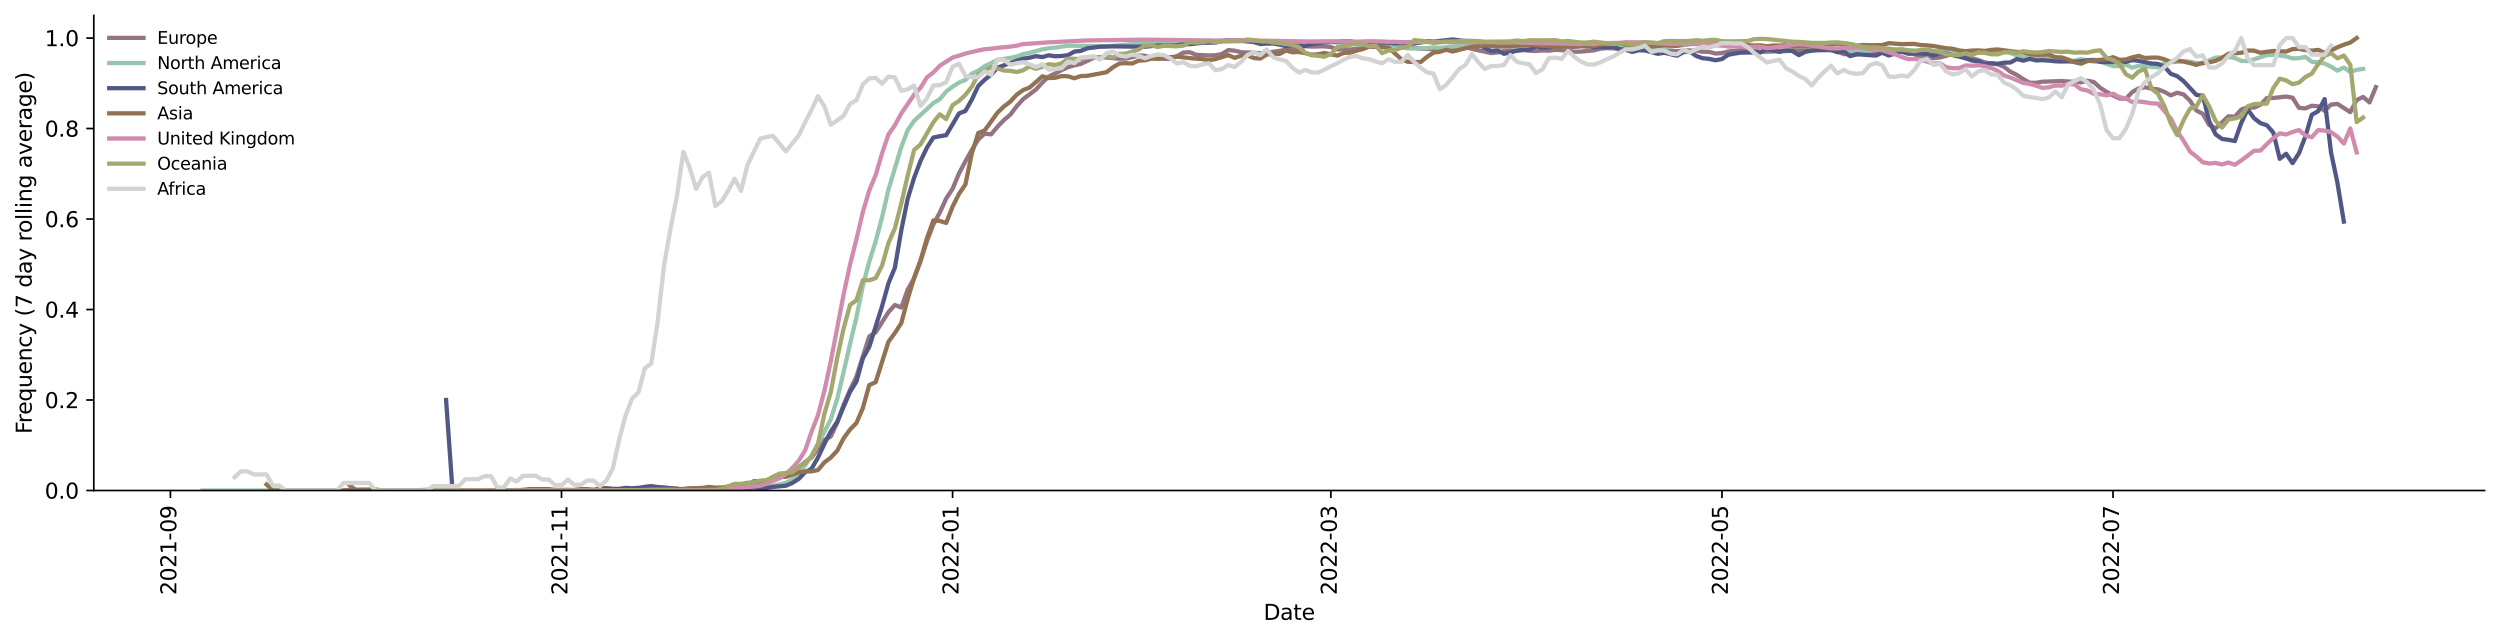 <?xml version="1.0" encoding="utf-8" standalone="no"?>
<!DOCTYPE svg PUBLIC "-//W3C//DTD SVG 1.1//EN"
  "http://www.w3.org/Graphics/SVG/1.1/DTD/svg11.dtd">
<svg xmlns:xlink="http://www.w3.org/1999/xlink" width="1166.981pt" height="298.621pt" viewBox="0 0 1166.981 298.621" xmlns="http://www.w3.org/2000/svg" version="1.1">
 <defs>
  <style type="text/css">*{stroke-linejoin: round; stroke-linecap: butt}</style>
 </defs>
 <g id="figure_1">
  <g id="patch_1">
   <path d="M 0 298.621 
L 1166.981 298.621 
L 1166.981 0 
L 0 0 
z
" style="fill: #ffffff"/>
  </g>
  <g id="axes_1">
   <g id="patch_2">
    <path d="M 43.781 228.96 
L 1159.781 228.96 
L 1159.781 7.2 
L 43.781 7.2 
z
" style="fill: #ffffff"/>
   </g>
   <g id="matplotlib.axis_1">
    <g id="xtick_1">
     <g id="line2d_1">
      <defs>
       <path id="maba7977d92" d="M 0 0 
L 0 3.5 
" style="stroke: #000000; stroke-width: 0.8"/>
      </defs>
      <g>
       <use xlink:href="#maba7977d92" x="79.545" y="228.96" style="stroke: #000000; stroke-width: 0.8"/>
      </g>
     </g>
     <g id="text_1">
      <!-- 2021-09 -->
      <g transform="translate(82.304 277.743)rotate(-90)scale(0.1 -0.1)">
       <defs>
        <path id="DejaVuSans-32" d="M 1228 531 
L 3431 531 
L 3431 0 
L 469 0 
L 469 531 
Q 828 903 1448 1529 
Q 2069 2156 2228 2338 
Q 2531 2678 2651 2914 
Q 2772 3150 2772 3378 
Q 2772 3750 2511 3984 
Q 2250 4219 1831 4219 
Q 1534 4219 1204 4116 
Q 875 4013 500 3803 
L 500 4441 
Q 881 4594 1212 4672 
Q 1544 4750 1819 4750 
Q 2544 4750 2975 4387 
Q 3406 4025 3406 3419 
Q 3406 3131 3298 2873 
Q 3191 2616 2906 2266 
Q 2828 2175 2409 1742 
Q 1991 1309 1228 531 
z
" transform="scale(0.016)"/>
        <path id="DejaVuSans-30" d="M 2034 4250 
Q 1547 4250 1301 3770 
Q 1056 3291 1056 2328 
Q 1056 1369 1301 889 
Q 1547 409 2034 409 
Q 2525 409 2770 889 
Q 3016 1369 3016 2328 
Q 3016 3291 2770 3770 
Q 2525 4250 2034 4250 
z
M 2034 4750 
Q 2819 4750 3233 4129 
Q 3647 3509 3647 2328 
Q 3647 1150 3233 529 
Q 2819 -91 2034 -91 
Q 1250 -91 836 529 
Q 422 1150 422 2328 
Q 422 3509 836 4129 
Q 1250 4750 2034 4750 
z
" transform="scale(0.016)"/>
        <path id="DejaVuSans-31" d="M 794 531 
L 1825 531 
L 1825 4091 
L 703 3866 
L 703 4441 
L 1819 4666 
L 2450 4666 
L 2450 531 
L 3481 531 
L 3481 0 
L 794 0 
L 794 531 
z
" transform="scale(0.016)"/>
        <path id="DejaVuSans-2d" d="M 313 2009 
L 1997 2009 
L 1997 1497 
L 313 1497 
L 313 2009 
z
" transform="scale(0.016)"/>
        <path id="DejaVuSans-39" d="M 703 97 
L 703 672 
Q 941 559 1184 500 
Q 1428 441 1663 441 
Q 2288 441 2617 861 
Q 2947 1281 2994 2138 
Q 2813 1869 2534 1725 
Q 2256 1581 1919 1581 
Q 1219 1581 811 2004 
Q 403 2428 403 3163 
Q 403 3881 828 4315 
Q 1253 4750 1959 4750 
Q 2769 4750 3195 4129 
Q 3622 3509 3622 2328 
Q 3622 1225 3098 567 
Q 2575 -91 1691 -91 
Q 1453 -91 1209 -44 
Q 966 3 703 97 
z
M 1959 2075 
Q 2384 2075 2632 2365 
Q 2881 2656 2881 3163 
Q 2881 3666 2632 3958 
Q 2384 4250 1959 4250 
Q 1534 4250 1286 3958 
Q 1038 3666 1038 3163 
Q 1038 2656 1286 2365 
Q 1534 2075 1959 2075 
z
" transform="scale(0.016)"/>
       </defs>
       <use xlink:href="#DejaVuSans-32"/>
       <use xlink:href="#DejaVuSans-30" x="63.623"/>
       <use xlink:href="#DejaVuSans-32" x="127.246"/>
       <use xlink:href="#DejaVuSans-31" x="190.869"/>
       <use xlink:href="#DejaVuSans-2d" x="254.492"/>
       <use xlink:href="#DejaVuSans-30" x="290.576"/>
       <use xlink:href="#DejaVuSans-39" x="354.199"/>
      </g>
     </g>
    </g>
    <g id="xtick_2">
     <g id="line2d_2">
      <g>
       <use xlink:href="#maba7977d92" x="262.103" y="228.96" style="stroke: #000000; stroke-width: 0.8"/>
      </g>
     </g>
     <g id="text_2">
      <!-- 2021-11 -->
      <g transform="translate(264.862 277.743)rotate(-90)scale(0.1 -0.1)">
       <use xlink:href="#DejaVuSans-32"/>
       <use xlink:href="#DejaVuSans-30" x="63.623"/>
       <use xlink:href="#DejaVuSans-32" x="127.246"/>
       <use xlink:href="#DejaVuSans-31" x="190.869"/>
       <use xlink:href="#DejaVuSans-2d" x="254.492"/>
       <use xlink:href="#DejaVuSans-31" x="290.576"/>
       <use xlink:href="#DejaVuSans-31" x="354.199"/>
      </g>
     </g>
    </g>
    <g id="xtick_3">
     <g id="line2d_3">
      <g>
       <use xlink:href="#maba7977d92" x="444.661" y="228.96" style="stroke: #000000; stroke-width: 0.8"/>
      </g>
     </g>
     <g id="text_3">
      <!-- 2022-01 -->
      <g transform="translate(447.421 277.743)rotate(-90)scale(0.1 -0.1)">
       <use xlink:href="#DejaVuSans-32"/>
       <use xlink:href="#DejaVuSans-30" x="63.623"/>
       <use xlink:href="#DejaVuSans-32" x="127.246"/>
       <use xlink:href="#DejaVuSans-32" x="190.869"/>
       <use xlink:href="#DejaVuSans-2d" x="254.492"/>
       <use xlink:href="#DejaVuSans-30" x="290.576"/>
       <use xlink:href="#DejaVuSans-31" x="354.199"/>
      </g>
     </g>
    </g>
    <g id="xtick_4">
     <g id="line2d_4">
      <g>
       <use xlink:href="#maba7977d92" x="621.234" y="228.96" style="stroke: #000000; stroke-width: 0.8"/>
      </g>
     </g>
     <g id="text_4">
      <!-- 2022-03 -->
      <g transform="translate(623.994 277.743)rotate(-90)scale(0.1 -0.1)">
       <defs>
        <path id="DejaVuSans-33" d="M 2597 2516 
Q 3050 2419 3304 2112 
Q 3559 1806 3559 1356 
Q 3559 666 3084 287 
Q 2609 -91 1734 -91 
Q 1441 -91 1130 -33 
Q 819 25 488 141 
L 488 750 
Q 750 597 1062 519 
Q 1375 441 1716 441 
Q 2309 441 2620 675 
Q 2931 909 2931 1356 
Q 2931 1769 2642 2001 
Q 2353 2234 1838 2234 
L 1294 2234 
L 1294 2753 
L 1863 2753 
Q 2328 2753 2575 2939 
Q 2822 3125 2822 3475 
Q 2822 3834 2567 4026 
Q 2313 4219 1838 4219 
Q 1578 4219 1281 4162 
Q 984 4106 628 3988 
L 628 4550 
Q 988 4650 1302 4700 
Q 1616 4750 1894 4750 
Q 2613 4750 3031 4423 
Q 3450 4097 3450 3541 
Q 3450 3153 3228 2886 
Q 3006 2619 2597 2516 
z
" transform="scale(0.016)"/>
       </defs>
       <use xlink:href="#DejaVuSans-32"/>
       <use xlink:href="#DejaVuSans-30" x="63.623"/>
       <use xlink:href="#DejaVuSans-32" x="127.246"/>
       <use xlink:href="#DejaVuSans-32" x="190.869"/>
       <use xlink:href="#DejaVuSans-2d" x="254.492"/>
       <use xlink:href="#DejaVuSans-30" x="290.576"/>
       <use xlink:href="#DejaVuSans-33" x="354.199"/>
      </g>
     </g>
    </g>
    <g id="xtick_5">
     <g id="line2d_5">
      <g>
       <use xlink:href="#maba7977d92" x="803.793" y="228.96" style="stroke: #000000; stroke-width: 0.8"/>
      </g>
     </g>
     <g id="text_5">
      <!-- 2022-05 -->
      <g transform="translate(806.552 277.743)rotate(-90)scale(0.1 -0.1)">
       <defs>
        <path id="DejaVuSans-35" d="M 691 4666 
L 3169 4666 
L 3169 4134 
L 1269 4134 
L 1269 2991 
Q 1406 3038 1543 3061 
Q 1681 3084 1819 3084 
Q 2600 3084 3056 2656 
Q 3513 2228 3513 1497 
Q 3513 744 3044 326 
Q 2575 -91 1722 -91 
Q 1428 -91 1123 -41 
Q 819 9 494 109 
L 494 744 
Q 775 591 1075 516 
Q 1375 441 1709 441 
Q 2250 441 2565 725 
Q 2881 1009 2881 1497 
Q 2881 1984 2565 2268 
Q 2250 2553 1709 2553 
Q 1456 2553 1204 2497 
Q 953 2441 691 2322 
L 691 4666 
z
" transform="scale(0.016)"/>
       </defs>
       <use xlink:href="#DejaVuSans-32"/>
       <use xlink:href="#DejaVuSans-30" x="63.623"/>
       <use xlink:href="#DejaVuSans-32" x="127.246"/>
       <use xlink:href="#DejaVuSans-32" x="190.869"/>
       <use xlink:href="#DejaVuSans-2d" x="254.492"/>
       <use xlink:href="#DejaVuSans-30" x="290.576"/>
       <use xlink:href="#DejaVuSans-35" x="354.199"/>
      </g>
     </g>
    </g>
    <g id="xtick_6">
     <g id="line2d_6">
      <g>
       <use xlink:href="#maba7977d92" x="986.351" y="228.96" style="stroke: #000000; stroke-width: 0.8"/>
      </g>
     </g>
     <g id="text_6">
      <!-- 2022-07 -->
      <g transform="translate(989.11 277.743)rotate(-90)scale(0.1 -0.1)">
       <defs>
        <path id="DejaVuSans-37" d="M 525 4666 
L 3525 4666 
L 3525 4397 
L 1831 0 
L 1172 0 
L 2766 4134 
L 525 4134 
L 525 4666 
z
" transform="scale(0.016)"/>
       </defs>
       <use xlink:href="#DejaVuSans-32"/>
       <use xlink:href="#DejaVuSans-30" x="63.623"/>
       <use xlink:href="#DejaVuSans-32" x="127.246"/>
       <use xlink:href="#DejaVuSans-32" x="190.869"/>
       <use xlink:href="#DejaVuSans-2d" x="254.492"/>
       <use xlink:href="#DejaVuSans-30" x="290.576"/>
       <use xlink:href="#DejaVuSans-37" x="354.199"/>
      </g>
     </g>
    </g>
    <g id="text_7">
     <!-- Date -->
     <g transform="translate(589.83 289.341)scale(0.1 -0.1)">
      <defs>
       <path id="DejaVuSans-44" d="M 1259 4147 
L 1259 519 
L 2022 519 
Q 2988 519 3436 956 
Q 3884 1394 3884 2338 
Q 3884 3275 3436 3711 
Q 2988 4147 2022 4147 
L 1259 4147 
z
M 628 4666 
L 1925 4666 
Q 3281 4666 3915 4102 
Q 4550 3538 4550 2338 
Q 4550 1131 3912 565 
Q 3275 0 1925 0 
L 628 0 
L 628 4666 
z
" transform="scale(0.016)"/>
       <path id="DejaVuSans-61" d="M 2194 1759 
Q 1497 1759 1228 1600 
Q 959 1441 959 1056 
Q 959 750 1161 570 
Q 1363 391 1709 391 
Q 2188 391 2477 730 
Q 2766 1069 2766 1631 
L 2766 1759 
L 2194 1759 
z
M 3341 1997 
L 3341 0 
L 2766 0 
L 2766 531 
Q 2569 213 2275 61 
Q 1981 -91 1556 -91 
Q 1019 -91 701 211 
Q 384 513 384 1019 
Q 384 1609 779 1909 
Q 1175 2209 1959 2209 
L 2766 2209 
L 2766 2266 
Q 2766 2663 2505 2880 
Q 2244 3097 1772 3097 
Q 1472 3097 1187 3025 
Q 903 2953 641 2809 
L 641 3341 
Q 956 3463 1253 3523 
Q 1550 3584 1831 3584 
Q 2591 3584 2966 3190 
Q 3341 2797 3341 1997 
z
" transform="scale(0.016)"/>
       <path id="DejaVuSans-74" d="M 1172 4494 
L 1172 3500 
L 2356 3500 
L 2356 3053 
L 1172 3053 
L 1172 1153 
Q 1172 725 1289 603 
Q 1406 481 1766 481 
L 2356 481 
L 2356 0 
L 1766 0 
Q 1100 0 847 248 
Q 594 497 594 1153 
L 594 3053 
L 172 3053 
L 172 3500 
L 594 3500 
L 594 4494 
L 1172 4494 
z
" transform="scale(0.016)"/>
       <path id="DejaVuSans-65" d="M 3597 1894 
L 3597 1613 
L 953 1613 
Q 991 1019 1311 708 
Q 1631 397 2203 397 
Q 2534 397 2845 478 
Q 3156 559 3463 722 
L 3463 178 
Q 3153 47 2828 -22 
Q 2503 -91 2169 -91 
Q 1331 -91 842 396 
Q 353 884 353 1716 
Q 353 2575 817 3079 
Q 1281 3584 2069 3584 
Q 2775 3584 3186 3129 
Q 3597 2675 3597 1894 
z
M 3022 2063 
Q 3016 2534 2758 2815 
Q 2500 3097 2075 3097 
Q 1594 3097 1305 2825 
Q 1016 2553 972 2059 
L 3022 2063 
z
" transform="scale(0.016)"/>
      </defs>
      <use xlink:href="#DejaVuSans-44"/>
      <use xlink:href="#DejaVuSans-61" x="77.002"/>
      <use xlink:href="#DejaVuSans-74" x="138.281"/>
      <use xlink:href="#DejaVuSans-65" x="177.49"/>
     </g>
    </g>
   </g>
   <g id="matplotlib.axis_2">
    <g id="ytick_1">
     <g id="line2d_7">
      <defs>
       <path id="m93fee5953d" d="M 0 0 
L -3.5 0 
" style="stroke: #000000; stroke-width: 0.8"/>
      </defs>
      <g>
       <use xlink:href="#m93fee5953d" x="43.781" y="228.96" style="stroke: #000000; stroke-width: 0.8"/>
      </g>
     </g>
     <g id="text_8">
      <!-- 0.0 -->
      <g transform="translate(20.878 232.759)scale(0.1 -0.1)">
       <defs>
        <path id="DejaVuSans-2e" d="M 684 794 
L 1344 794 
L 1344 0 
L 684 0 
L 684 794 
z
" transform="scale(0.016)"/>
       </defs>
       <use xlink:href="#DejaVuSans-30"/>
       <use xlink:href="#DejaVuSans-2e" x="63.623"/>
       <use xlink:href="#DejaVuSans-30" x="95.41"/>
      </g>
     </g>
    </g>
    <g id="ytick_2">
     <g id="line2d_8">
      <g>
       <use xlink:href="#m93fee5953d" x="43.781" y="186.72" style="stroke: #000000; stroke-width: 0.8"/>
      </g>
     </g>
     <g id="text_9">
      <!-- 0.2 -->
      <g transform="translate(20.878 190.519)scale(0.1 -0.1)">
       <use xlink:href="#DejaVuSans-30"/>
       <use xlink:href="#DejaVuSans-2e" x="63.623"/>
       <use xlink:href="#DejaVuSans-32" x="95.41"/>
      </g>
     </g>
    </g>
    <g id="ytick_3">
     <g id="line2d_9">
      <g>
       <use xlink:href="#m93fee5953d" x="43.781" y="144.48" style="stroke: #000000; stroke-width: 0.8"/>
      </g>
     </g>
     <g id="text_10">
      <!-- 0.4 -->
      <g transform="translate(20.878 148.279)scale(0.1 -0.1)">
       <defs>
        <path id="DejaVuSans-34" d="M 2419 4116 
L 825 1625 
L 2419 1625 
L 2419 4116 
z
M 2253 4666 
L 3047 4666 
L 3047 1625 
L 3713 1625 
L 3713 1100 
L 3047 1100 
L 3047 0 
L 2419 0 
L 2419 1100 
L 313 1100 
L 313 1709 
L 2253 4666 
z
" transform="scale(0.016)"/>
       </defs>
       <use xlink:href="#DejaVuSans-30"/>
       <use xlink:href="#DejaVuSans-2e" x="63.623"/>
       <use xlink:href="#DejaVuSans-34" x="95.41"/>
      </g>
     </g>
    </g>
    <g id="ytick_4">
     <g id="line2d_10">
      <g>
       <use xlink:href="#m93fee5953d" x="43.781" y="102.24" style="stroke: #000000; stroke-width: 0.8"/>
      </g>
     </g>
     <g id="text_11">
      <!-- 0.6 -->
      <g transform="translate(20.878 106.039)scale(0.1 -0.1)">
       <defs>
        <path id="DejaVuSans-36" d="M 2113 2584 
Q 1688 2584 1439 2293 
Q 1191 2003 1191 1497 
Q 1191 994 1439 701 
Q 1688 409 2113 409 
Q 2538 409 2786 701 
Q 3034 994 3034 1497 
Q 3034 2003 2786 2293 
Q 2538 2584 2113 2584 
z
M 3366 4563 
L 3366 3988 
Q 3128 4100 2886 4159 
Q 2644 4219 2406 4219 
Q 1781 4219 1451 3797 
Q 1122 3375 1075 2522 
Q 1259 2794 1537 2939 
Q 1816 3084 2150 3084 
Q 2853 3084 3261 2657 
Q 3669 2231 3669 1497 
Q 3669 778 3244 343 
Q 2819 -91 2113 -91 
Q 1303 -91 875 529 
Q 447 1150 447 2328 
Q 447 3434 972 4092 
Q 1497 4750 2381 4750 
Q 2619 4750 2861 4703 
Q 3103 4656 3366 4563 
z
" transform="scale(0.016)"/>
       </defs>
       <use xlink:href="#DejaVuSans-30"/>
       <use xlink:href="#DejaVuSans-2e" x="63.623"/>
       <use xlink:href="#DejaVuSans-36" x="95.41"/>
      </g>
     </g>
    </g>
    <g id="ytick_5">
     <g id="line2d_11">
      <g>
       <use xlink:href="#m93fee5953d" x="43.781" y="60" style="stroke: #000000; stroke-width: 0.8"/>
      </g>
     </g>
     <g id="text_12">
      <!-- 0.8 -->
      <g transform="translate(20.878 63.799)scale(0.1 -0.1)">
       <defs>
        <path id="DejaVuSans-38" d="M 2034 2216 
Q 1584 2216 1326 1975 
Q 1069 1734 1069 1313 
Q 1069 891 1326 650 
Q 1584 409 2034 409 
Q 2484 409 2743 651 
Q 3003 894 3003 1313 
Q 3003 1734 2745 1975 
Q 2488 2216 2034 2216 
z
M 1403 2484 
Q 997 2584 770 2862 
Q 544 3141 544 3541 
Q 544 4100 942 4425 
Q 1341 4750 2034 4750 
Q 2731 4750 3128 4425 
Q 3525 4100 3525 3541 
Q 3525 3141 3298 2862 
Q 3072 2584 2669 2484 
Q 3125 2378 3379 2068 
Q 3634 1759 3634 1313 
Q 3634 634 3220 271 
Q 2806 -91 2034 -91 
Q 1263 -91 848 271 
Q 434 634 434 1313 
Q 434 1759 690 2068 
Q 947 2378 1403 2484 
z
M 1172 3481 
Q 1172 3119 1398 2916 
Q 1625 2713 2034 2713 
Q 2441 2713 2670 2916 
Q 2900 3119 2900 3481 
Q 2900 3844 2670 4047 
Q 2441 4250 2034 4250 
Q 1625 4250 1398 4047 
Q 1172 3844 1172 3481 
z
" transform="scale(0.016)"/>
       </defs>
       <use xlink:href="#DejaVuSans-30"/>
       <use xlink:href="#DejaVuSans-2e" x="63.623"/>
       <use xlink:href="#DejaVuSans-38" x="95.41"/>
      </g>
     </g>
    </g>
    <g id="ytick_6">
     <g id="line2d_12">
      <g>
       <use xlink:href="#m93fee5953d" x="43.781" y="17.76" style="stroke: #000000; stroke-width: 0.8"/>
      </g>
     </g>
     <g id="text_13">
      <!-- 1.0 -->
      <g transform="translate(20.878 21.559)scale(0.1 -0.1)">
       <use xlink:href="#DejaVuSans-31"/>
       <use xlink:href="#DejaVuSans-2e" x="63.623"/>
       <use xlink:href="#DejaVuSans-30" x="95.41"/>
      </g>
     </g>
    </g>
    <g id="text_14">
     <!-- Frequency (7 day rolling average) -->
     <g transform="translate(14.798 202.529)rotate(-90)scale(0.1 -0.1)">
      <defs>
       <path id="DejaVuSans-46" d="M 628 4666 
L 3309 4666 
L 3309 4134 
L 1259 4134 
L 1259 2759 
L 3109 2759 
L 3109 2228 
L 1259 2228 
L 1259 0 
L 628 0 
L 628 4666 
z
" transform="scale(0.016)"/>
       <path id="DejaVuSans-72" d="M 2631 2963 
Q 2534 3019 2420 3045 
Q 2306 3072 2169 3072 
Q 1681 3072 1420 2755 
Q 1159 2438 1159 1844 
L 1159 0 
L 581 0 
L 581 3500 
L 1159 3500 
L 1159 2956 
Q 1341 3275 1631 3429 
Q 1922 3584 2338 3584 
Q 2397 3584 2469 3576 
Q 2541 3569 2628 3553 
L 2631 2963 
z
" transform="scale(0.016)"/>
       <path id="DejaVuSans-71" d="M 947 1747 
Q 947 1113 1208 752 
Q 1469 391 1925 391 
Q 2381 391 2643 752 
Q 2906 1113 2906 1747 
Q 2906 2381 2643 2742 
Q 2381 3103 1925 3103 
Q 1469 3103 1208 2742 
Q 947 2381 947 1747 
z
M 2906 525 
Q 2725 213 2448 61 
Q 2172 -91 1784 -91 
Q 1150 -91 751 415 
Q 353 922 353 1747 
Q 353 2572 751 3078 
Q 1150 3584 1784 3584 
Q 2172 3584 2448 3432 
Q 2725 3281 2906 2969 
L 2906 3500 
L 3481 3500 
L 3481 -1331 
L 2906 -1331 
L 2906 525 
z
" transform="scale(0.016)"/>
       <path id="DejaVuSans-75" d="M 544 1381 
L 544 3500 
L 1119 3500 
L 1119 1403 
Q 1119 906 1312 657 
Q 1506 409 1894 409 
Q 2359 409 2629 706 
Q 2900 1003 2900 1516 
L 2900 3500 
L 3475 3500 
L 3475 0 
L 2900 0 
L 2900 538 
Q 2691 219 2414 64 
Q 2138 -91 1772 -91 
Q 1169 -91 856 284 
Q 544 659 544 1381 
z
M 1991 3584 
L 1991 3584 
z
" transform="scale(0.016)"/>
       <path id="DejaVuSans-6e" d="M 3513 2113 
L 3513 0 
L 2938 0 
L 2938 2094 
Q 2938 2591 2744 2837 
Q 2550 3084 2163 3084 
Q 1697 3084 1428 2787 
Q 1159 2491 1159 1978 
L 1159 0 
L 581 0 
L 581 3500 
L 1159 3500 
L 1159 2956 
Q 1366 3272 1645 3428 
Q 1925 3584 2291 3584 
Q 2894 3584 3203 3211 
Q 3513 2838 3513 2113 
z
" transform="scale(0.016)"/>
       <path id="DejaVuSans-63" d="M 3122 3366 
L 3122 2828 
Q 2878 2963 2633 3030 
Q 2388 3097 2138 3097 
Q 1578 3097 1268 2742 
Q 959 2388 959 1747 
Q 959 1106 1268 751 
Q 1578 397 2138 397 
Q 2388 397 2633 464 
Q 2878 531 3122 666 
L 3122 134 
Q 2881 22 2623 -34 
Q 2366 -91 2075 -91 
Q 1284 -91 818 406 
Q 353 903 353 1747 
Q 353 2603 823 3093 
Q 1294 3584 2113 3584 
Q 2378 3584 2631 3529 
Q 2884 3475 3122 3366 
z
" transform="scale(0.016)"/>
       <path id="DejaVuSans-79" d="M 2059 -325 
Q 1816 -950 1584 -1140 
Q 1353 -1331 966 -1331 
L 506 -1331 
L 506 -850 
L 844 -850 
Q 1081 -850 1212 -737 
Q 1344 -625 1503 -206 
L 1606 56 
L 191 3500 
L 800 3500 
L 1894 763 
L 2988 3500 
L 3597 3500 
L 2059 -325 
z
" transform="scale(0.016)"/>
       <path id="DejaVuSans-20" transform="scale(0.016)"/>
       <path id="DejaVuSans-28" d="M 1984 4856 
Q 1566 4138 1362 3434 
Q 1159 2731 1159 2009 
Q 1159 1288 1364 580 
Q 1569 -128 1984 -844 
L 1484 -844 
Q 1016 -109 783 600 
Q 550 1309 550 2009 
Q 550 2706 781 3412 
Q 1013 4119 1484 4856 
L 1984 4856 
z
" transform="scale(0.016)"/>
       <path id="DejaVuSans-64" d="M 2906 2969 
L 2906 4863 
L 3481 4863 
L 3481 0 
L 2906 0 
L 2906 525 
Q 2725 213 2448 61 
Q 2172 -91 1784 -91 
Q 1150 -91 751 415 
Q 353 922 353 1747 
Q 353 2572 751 3078 
Q 1150 3584 1784 3584 
Q 2172 3584 2448 3432 
Q 2725 3281 2906 2969 
z
M 947 1747 
Q 947 1113 1208 752 
Q 1469 391 1925 391 
Q 2381 391 2643 752 
Q 2906 1113 2906 1747 
Q 2906 2381 2643 2742 
Q 2381 3103 1925 3103 
Q 1469 3103 1208 2742 
Q 947 2381 947 1747 
z
" transform="scale(0.016)"/>
       <path id="DejaVuSans-6f" d="M 1959 3097 
Q 1497 3097 1228 2736 
Q 959 2375 959 1747 
Q 959 1119 1226 758 
Q 1494 397 1959 397 
Q 2419 397 2687 759 
Q 2956 1122 2956 1747 
Q 2956 2369 2687 2733 
Q 2419 3097 1959 3097 
z
M 1959 3584 
Q 2709 3584 3137 3096 
Q 3566 2609 3566 1747 
Q 3566 888 3137 398 
Q 2709 -91 1959 -91 
Q 1206 -91 779 398 
Q 353 888 353 1747 
Q 353 2609 779 3096 
Q 1206 3584 1959 3584 
z
" transform="scale(0.016)"/>
       <path id="DejaVuSans-6c" d="M 603 4863 
L 1178 4863 
L 1178 0 
L 603 0 
L 603 4863 
z
" transform="scale(0.016)"/>
       <path id="DejaVuSans-69" d="M 603 3500 
L 1178 3500 
L 1178 0 
L 603 0 
L 603 3500 
z
M 603 4863 
L 1178 4863 
L 1178 4134 
L 603 4134 
L 603 4863 
z
" transform="scale(0.016)"/>
       <path id="DejaVuSans-67" d="M 2906 1791 
Q 2906 2416 2648 2759 
Q 2391 3103 1925 3103 
Q 1463 3103 1205 2759 
Q 947 2416 947 1791 
Q 947 1169 1205 825 
Q 1463 481 1925 481 
Q 2391 481 2648 825 
Q 2906 1169 2906 1791 
z
M 3481 434 
Q 3481 -459 3084 -895 
Q 2688 -1331 1869 -1331 
Q 1566 -1331 1297 -1286 
Q 1028 -1241 775 -1147 
L 775 -588 
Q 1028 -725 1275 -790 
Q 1522 -856 1778 -856 
Q 2344 -856 2625 -561 
Q 2906 -266 2906 331 
L 2906 616 
Q 2728 306 2450 153 
Q 2172 0 1784 0 
Q 1141 0 747 490 
Q 353 981 353 1791 
Q 353 2603 747 3093 
Q 1141 3584 1784 3584 
Q 2172 3584 2450 3431 
Q 2728 3278 2906 2969 
L 2906 3500 
L 3481 3500 
L 3481 434 
z
" transform="scale(0.016)"/>
       <path id="DejaVuSans-76" d="M 191 3500 
L 800 3500 
L 1894 563 
L 2988 3500 
L 3597 3500 
L 2284 0 
L 1503 0 
L 191 3500 
z
" transform="scale(0.016)"/>
       <path id="DejaVuSans-29" d="M 513 4856 
L 1013 4856 
Q 1481 4119 1714 3412 
Q 1947 2706 1947 2009 
Q 1947 1309 1714 600 
Q 1481 -109 1013 -844 
L 513 -844 
Q 928 -128 1133 580 
Q 1338 1288 1338 2009 
Q 1338 2731 1133 3434 
Q 928 4138 513 4856 
z
" transform="scale(0.016)"/>
      </defs>
      <use xlink:href="#DejaVuSans-46"/>
      <use xlink:href="#DejaVuSans-72" x="50.27"/>
      <use xlink:href="#DejaVuSans-65" x="89.133"/>
      <use xlink:href="#DejaVuSans-71" x="150.656"/>
      <use xlink:href="#DejaVuSans-75" x="214.133"/>
      <use xlink:href="#DejaVuSans-65" x="277.512"/>
      <use xlink:href="#DejaVuSans-6e" x="339.035"/>
      <use xlink:href="#DejaVuSans-63" x="402.414"/>
      <use xlink:href="#DejaVuSans-79" x="457.395"/>
      <use xlink:href="#DejaVuSans-20" x="516.574"/>
      <use xlink:href="#DejaVuSans-28" x="548.361"/>
      <use xlink:href="#DejaVuSans-37" x="587.375"/>
      <use xlink:href="#DejaVuSans-20" x="650.998"/>
      <use xlink:href="#DejaVuSans-64" x="682.785"/>
      <use xlink:href="#DejaVuSans-61" x="746.262"/>
      <use xlink:href="#DejaVuSans-79" x="807.541"/>
      <use xlink:href="#DejaVuSans-20" x="866.721"/>
      <use xlink:href="#DejaVuSans-72" x="898.508"/>
      <use xlink:href="#DejaVuSans-6f" x="937.371"/>
      <use xlink:href="#DejaVuSans-6c" x="998.553"/>
      <use xlink:href="#DejaVuSans-6c" x="1026.336"/>
      <use xlink:href="#DejaVuSans-69" x="1054.119"/>
      <use xlink:href="#DejaVuSans-6e" x="1081.902"/>
      <use xlink:href="#DejaVuSans-67" x="1145.281"/>
      <use xlink:href="#DejaVuSans-20" x="1208.758"/>
      <use xlink:href="#DejaVuSans-61" x="1240.545"/>
      <use xlink:href="#DejaVuSans-76" x="1301.824"/>
      <use xlink:href="#DejaVuSans-65" x="1361.004"/>
      <use xlink:href="#DejaVuSans-72" x="1422.527"/>
      <use xlink:href="#DejaVuSans-61" x="1463.641"/>
      <use xlink:href="#DejaVuSans-67" x="1524.92"/>
      <use xlink:href="#DejaVuSans-65" x="1588.396"/>
      <use xlink:href="#DejaVuSans-29" x="1649.92"/>
     </g>
    </g>
   </g>
   <g id="line2d_13">
    <path d="M 163.342 226.613 
L 166.335 228.96 
L 184.291 228.96 
L 187.284 228.791 
L 196.262 228.791 
L 199.255 228.648 
L 202.248 228.817 
L 211.226 228.817 
L 214.219 228.96 
L 229.183 228.898 
L 241.154 228.762 
L 250.132 228.821 
L 253.125 228.96 
L 268.089 228.96 
L 274.074 228.823 
L 301.009 228.8 
L 304.002 227.982 
L 315.973 228.059 
L 318.965 228.838 
L 333.929 228.634 
L 342.908 227.348 
L 345.9 227.123 
L 351.886 226.189 
L 354.879 225.639 
L 357.871 224.575 
L 360.864 223.786 
L 363.857 222.782 
L 366.85 222.431 
L 369.842 220.585 
L 372.835 218.258 
L 375.828 215.708 
L 378.821 213.582 
L 384.806 205.387 
L 387.799 203.72 
L 390.792 197.379 
L 393.784 188.972 
L 396.777 182.012 
L 399.77 175.823 
L 405.756 157.037 
L 408.748 155.13 
L 414.734 145.684 
L 417.727 142.37 
L 420.719 143.525 
L 423.712 135.173 
L 426.705 129.934 
L 429.698 121.858 
L 432.69 112.565 
L 435.683 104.743 
L 438.676 99.248 
L 441.669 92.673 
L 444.661 88.129 
L 447.654 80.925 
L 450.647 75.3 
L 453.64 69.977 
L 456.632 65.098 
L 459.625 62.399 
L 462.618 62.718 
L 465.611 59.164 
L 468.603 56.051 
L 471.596 53.535 
L 474.589 49.594 
L 477.582 46.304 
L 483.567 41.789 
L 486.56 38.535 
L 489.553 35.724 
L 492.546 34.307 
L 495.538 32.739 
L 498.531 31.345 
L 501.524 30.473 
L 504.517 29.841 
L 510.502 27.007 
L 513.495 26.666 
L 516.488 26.835 
L 522.473 27.408 
L 525.466 27.338 
L 528.459 26.752 
L 531.451 25.904 
L 534.444 26.018 
L 537.437 26.953 
L 540.43 27.359 
L 546.415 27.501 
L 549.408 26.259 
L 552.401 24.536 
L 555.393 24.375 
L 558.386 25.603 
L 564.372 25.892 
L 567.365 25.812 
L 570.357 25.196 
L 573.35 23.37 
L 576.343 23.665 
L 579.336 24.358 
L 582.328 24.536 
L 585.321 24.594 
L 588.314 24.88 
L 591.307 24.617 
L 597.292 23.754 
L 600.285 23.17 
L 603.278 23.114 
L 606.27 22.272 
L 609.263 21.554 
L 612.256 21.744 
L 618.241 21.62 
L 621.234 21.975 
L 624.227 23.064 
L 627.22 23.003 
L 630.212 23.126 
L 636.198 22.364 
L 639.191 21.812 
L 645.176 21.788 
L 648.169 22.091 
L 651.162 22.793 
L 654.155 22.365 
L 657.147 22.114 
L 660.14 22.291 
L 663.133 22.704 
L 666.126 22.779 
L 669.118 23.08 
L 672.111 23.259 
L 675.104 23.132 
L 678.097 22.594 
L 681.089 21.925 
L 684.082 21.956 
L 687.075 22.818 
L 696.053 24.765 
L 699.046 24.491 
L 702.039 23.898 
L 711.017 23.354 
L 714.01 23.677 
L 717.002 23.777 
L 719.995 23.557 
L 722.988 23.641 
L 725.981 23.296 
L 728.974 23.399 
L 734.959 24.144 
L 737.952 24.073 
L 743.937 23.525 
L 746.93 22.763 
L 749.923 22.453 
L 752.916 22.556 
L 758.901 23.103 
L 761.894 23.54 
L 764.887 23.056 
L 767.879 22.777 
L 770.872 23.078 
L 773.865 23.035 
L 776.858 23.179 
L 779.85 23.666 
L 782.843 23.958 
L 785.836 23.622 
L 788.829 23.56 
L 791.821 23.64 
L 794.814 24.137 
L 797.807 24.215 
L 800.8 24.98 
L 803.793 24.791 
L 806.785 24.062 
L 809.778 23.674 
L 815.764 23.124 
L 821.749 24.156 
L 824.742 24.161 
L 830.727 23.833 
L 833.72 23.861 
L 836.713 23.659 
L 839.706 23.838 
L 842.698 23.769 
L 848.684 23.098 
L 851.677 23.216 
L 854.669 23.522 
L 857.662 24.054 
L 860.655 25.258 
L 863.648 25.283 
L 866.64 25.425 
L 869.633 24.777 
L 872.626 24.618 
L 875.619 24.052 
L 878.611 24.28 
L 884.597 23.817 
L 890.583 24.624 
L 893.575 25.283 
L 896.568 26.504 
L 899.561 27.362 
L 902.554 27.156 
L 905.546 26.822 
L 908.539 26.073 
L 911.532 24.915 
L 914.525 25.152 
L 917.517 26.273 
L 920.51 27.23 
L 923.503 28.007 
L 926.496 29.116 
L 929.488 29.668 
L 932.481 29.99 
L 935.474 31.208 
L 938.467 33.486 
L 941.459 34.972 
L 944.452 36.932 
L 947.445 38.623 
L 950.438 38.647 
L 953.43 38.145 
L 962.409 37.818 
L 965.402 38.056 
L 968.394 38.144 
L 971.387 38.453 
L 974.38 37.659 
L 977.373 38.285 
L 980.365 41.007 
L 983.358 42.885 
L 986.351 44.541 
L 989.344 45.936 
L 992.336 46.12 
L 995.329 42.984 
L 998.322 41.252 
L 1001.315 40.733 
L 1004.307 41.366 
L 1007.3 41.715 
L 1010.293 42.852 
L 1013.286 44.529 
L 1016.278 43.287 
L 1019.271 44.07 
L 1022.264 46.994 
L 1025.257 51.58 
L 1028.249 53.11 
L 1031.242 58.363 
L 1034.235 59.884 
L 1040.221 54.293 
L 1043.213 54.482 
L 1046.206 51.11 
L 1049.199 50.093 
L 1052.192 50.24 
L 1055.184 48.872 
L 1058.177 45.74 
L 1061.17 45.74 
L 1067.155 45.074 
L 1070.148 45.607 
L 1073.141 50.338 
L 1076.134 50.594 
L 1079.126 49.365 
L 1082.119 49.638 
L 1085.112 51.769 
L 1088.105 48.833 
L 1091.097 48.49 
L 1097.083 52.342 
L 1100.076 46.718 
L 1103.068 45.247 
L 1106.061 47.805 
L 1109.054 40.642 
L 1109.054 40.642 
" clip-path="url(#p0216947d16)" style="fill: none; stroke: #947383; stroke-width: 2; stroke-linecap: square"/>
   </g>
   <g id="line2d_14">
    <path d="M 94.509 228.956 
L 166.335 228.936 
L 181.299 228.851 
L 196.262 228.955 
L 280.06 228.938 
L 330.937 228.842 
L 351.886 227.946 
L 354.879 227.632 
L 360.864 226.769 
L 366.85 225.437 
L 369.842 223.772 
L 372.835 220.838 
L 375.828 217.159 
L 378.821 212.788 
L 384.806 201.592 
L 387.799 195.779 
L 390.792 186.262 
L 393.784 173.693 
L 396.777 160.642 
L 399.77 148.14 
L 402.763 133.432 
L 405.756 122.138 
L 408.748 112.68 
L 411.741 101.357 
L 414.734 88.502 
L 420.719 68.622 
L 423.712 60.728 
L 426.705 56.416 
L 435.683 48.121 
L 438.676 46.311 
L 441.669 42.736 
L 444.661 40.459 
L 447.654 38.526 
L 450.647 37.336 
L 453.64 34.376 
L 456.632 33.011 
L 459.625 30.905 
L 462.618 29.49 
L 465.611 27.935 
L 471.596 27.035 
L 474.589 26.332 
L 477.582 25.27 
L 480.574 24.682 
L 486.56 23.034 
L 489.553 22.501 
L 492.546 22.21 
L 498.531 21.328 
L 513.495 21.507 
L 516.488 21.634 
L 528.459 20.605 
L 531.451 20.121 
L 537.437 19.953 
L 555.393 19.391 
L 576.343 19.112 
L 579.336 19.154 
L 588.314 19.747 
L 591.307 19.684 
L 597.292 19.694 
L 618.241 19.509 
L 621.234 19.517 
L 624.227 19.955 
L 630.212 20.394 
L 636.198 20.831 
L 639.191 20.685 
L 642.184 20.677 
L 645.176 20.958 
L 657.147 22.601 
L 660.14 22.68 
L 666.126 22.454 
L 669.118 22.133 
L 672.111 22.312 
L 675.104 22.095 
L 678.097 21.678 
L 681.089 21.585 
L 684.082 21.617 
L 687.075 21.146 
L 693.06 21.156 
L 696.053 21.346 
L 699.046 21.127 
L 702.039 21.178 
L 708.024 21.632 
L 711.017 21.239 
L 714.01 21.417 
L 717.002 21.424 
L 719.995 21.05 
L 722.988 20.976 
L 725.981 21.128 
L 728.974 20.955 
L 731.966 21.025 
L 734.959 21.254 
L 740.945 21.311 
L 746.93 21.768 
L 749.923 21.607 
L 752.916 21.609 
L 755.908 21.73 
L 758.901 21.707 
L 761.894 21.467 
L 764.887 22.089 
L 767.879 22.368 
L 770.872 22.307 
L 773.865 22.527 
L 776.858 22.512 
L 779.85 21.712 
L 782.843 21.29 
L 785.836 21.074 
L 788.829 20.616 
L 791.821 20.553 
L 794.814 20.819 
L 797.807 20.857 
L 800.8 21.159 
L 812.771 21.554 
L 815.764 21.332 
L 830.727 21.785 
L 836.713 21.782 
L 839.706 21.81 
L 842.698 21.606 
L 845.691 21.615 
L 851.677 21.904 
L 854.669 22.277 
L 860.655 23.858 
L 863.648 23.854 
L 866.64 23.633 
L 869.633 23.821 
L 872.626 23.657 
L 875.619 23.169 
L 881.604 23.371 
L 884.597 23.075 
L 887.59 22.931 
L 890.583 23.566 
L 893.575 23.558 
L 896.568 23.932 
L 899.561 24.056 
L 902.554 24.339 
L 905.546 23.781 
L 908.539 24.051 
L 911.532 23.842 
L 917.517 24.149 
L 920.51 24.533 
L 923.503 24.676 
L 929.488 24.095 
L 932.481 23.902 
L 935.474 24.147 
L 938.467 24.752 
L 941.459 25.872 
L 944.452 26.402 
L 947.445 26.287 
L 950.438 26.512 
L 953.43 26.869 
L 959.416 27.352 
L 962.409 28.282 
L 965.402 28.735 
L 968.394 28.322 
L 971.387 27.558 
L 977.373 28.837 
L 980.365 28.774 
L 986.351 30.842 
L 989.344 30.843 
L 992.336 30.25 
L 995.329 31.587 
L 998.322 30.693 
L 1001.315 30.833 
L 1004.307 31.244 
L 1007.3 31.409 
L 1010.293 29.327 
L 1013.286 28.92 
L 1016.278 28.89 
L 1019.271 28.597 
L 1022.264 28.775 
L 1025.257 29.381 
L 1028.249 29.675 
L 1031.242 28.156 
L 1034.235 26.882 
L 1037.228 26.8 
L 1040.221 26.573 
L 1043.213 27.071 
L 1046.206 28.4 
L 1049.199 28.51 
L 1052.192 27.688 
L 1058.177 25.721 
L 1061.17 25.583 
L 1064.163 25.897 
L 1067.155 26.345 
L 1070.148 27.274 
L 1073.141 27.163 
L 1076.134 26.531 
L 1079.126 28.827 
L 1082.119 29.154 
L 1085.112 29.682 
L 1088.105 31.109 
L 1091.097 32.972 
L 1094.09 31.503 
L 1097.083 33.578 
L 1100.076 32.591 
L 1103.068 32.152 
L 1103.068 32.152 
" clip-path="url(#p0216947d16)" style="fill: none; stroke: #96c6ad; stroke-width: 2; stroke-linecap: square"/>
   </g>
   <g id="line2d_15">
    <path d="M 208.233 186.72 
L 211.226 228.96 
L 241.154 228.96 
L 247.139 228.398 
L 256.118 228.398 
L 259.11 228.689 
L 268.089 228.721 
L 271.081 228.401 
L 274.074 228.401 
L 277.067 228.64 
L 280.06 228.105 
L 283.052 227.869 
L 286.045 228.189 
L 289.038 228.189 
L 292.031 227.735 
L 295.023 227.937 
L 298.016 227.733 
L 301.009 227.253 
L 304.002 226.91 
L 306.994 227.364 
L 309.987 227.528 
L 315.973 228.23 
L 318.965 228.339 
L 321.958 228.096 
L 324.951 228.265 
L 336.922 228.075 
L 339.915 227.484 
L 345.9 227.356 
L 348.893 227.764 
L 351.886 227.489 
L 354.879 227.813 
L 357.871 227.77 
L 360.864 227.272 
L 366.85 226.724 
L 369.842 225.441 
L 372.835 223.545 
L 375.828 220.395 
L 378.821 218.79 
L 381.813 213.611 
L 384.806 207.225 
L 387.799 201.443 
L 390.792 196.892 
L 396.777 182.916 
L 399.77 178.114 
L 402.763 167.331 
L 405.756 161.893 
L 411.741 142.929 
L 414.734 132.198 
L 417.727 124.941 
L 420.719 107.507 
L 423.712 92.765 
L 426.705 82.963 
L 429.698 75.136 
L 432.69 68.916 
L 435.683 64.202 
L 438.676 63.592 
L 441.669 63.101 
L 447.654 52.948 
L 450.647 51.789 
L 453.64 46.503 
L 456.632 40.14 
L 459.625 37.233 
L 462.618 34.878 
L 465.611 31.583 
L 474.589 28.318 
L 477.582 27.376 
L 480.574 26.945 
L 483.567 26.202 
L 486.56 26.643 
L 489.553 25.807 
L 492.546 26.26 
L 495.538 26.152 
L 498.531 25.734 
L 501.524 24.08 
L 504.517 23.746 
L 507.509 22.555 
L 513.495 21.794 
L 519.48 21.655 
L 534.444 21.813 
L 540.43 21.208 
L 546.415 21.288 
L 549.408 21.139 
L 552.401 20.665 
L 555.393 20.633 
L 561.379 19.965 
L 567.365 19.869 
L 570.357 19.142 
L 573.35 18.762 
L 579.336 18.931 
L 585.321 19.632 
L 588.314 20.576 
L 591.307 20.347 
L 594.299 20.3 
L 597.292 20.846 
L 600.285 21.554 
L 603.278 21.19 
L 609.263 21.444 
L 612.256 20.59 
L 618.241 19.761 
L 627.22 19.338 
L 630.212 19.343 
L 636.198 20.193 
L 642.184 20.029 
L 645.176 19.902 
L 648.169 19.926 
L 651.162 20.273 
L 654.155 20.179 
L 657.147 20.395 
L 660.14 20.224 
L 663.133 19.875 
L 666.126 19.185 
L 669.118 19.424 
L 678.097 18.426 
L 684.082 19.201 
L 687.075 19.453 
L 690.068 20.345 
L 693.06 22.416 
L 696.053 23.78 
L 699.046 23.51 
L 702.039 25.105 
L 705.031 24.492 
L 708.024 23.657 
L 711.017 23.28 
L 714.01 23.166 
L 717.002 21.68 
L 719.995 22.299 
L 722.988 22.215 
L 725.981 21.347 
L 728.974 21.11 
L 731.966 21.667 
L 734.959 21.825 
L 740.945 21.128 
L 743.937 22.164 
L 746.93 21.847 
L 749.923 22.011 
L 752.916 21.794 
L 755.908 22.933 
L 758.901 23.241 
L 761.894 24.225 
L 764.887 23.485 
L 767.879 23.577 
L 773.865 25.117 
L 776.858 24.626 
L 782.843 26.011 
L 785.836 24.302 
L 788.829 24.105 
L 791.821 26.142 
L 794.814 27.192 
L 797.807 27.474 
L 800.8 28.132 
L 803.793 27.558 
L 806.785 25.554 
L 809.778 24.983 
L 812.771 24.544 
L 821.749 24.49 
L 824.742 22.82 
L 830.727 24.235 
L 833.72 23.424 
L 836.713 23.845 
L 839.706 25.736 
L 842.698 24.201 
L 845.691 23.637 
L 848.684 23.433 
L 851.677 23.435 
L 854.669 23.135 
L 857.662 24.357 
L 860.655 24.003 
L 863.648 26.225 
L 866.64 25.3 
L 875.619 25.945 
L 878.611 24.608 
L 881.604 25.89 
L 884.597 25.028 
L 887.59 24 
L 890.583 25.07 
L 896.568 24.938 
L 899.561 25.262 
L 902.554 25.867 
L 905.546 24.853 
L 908.539 25.066 
L 914.525 26.434 
L 917.517 27.227 
L 920.51 28.261 
L 923.503 28.628 
L 926.496 29.882 
L 929.488 29.521 
L 932.481 29.761 
L 935.474 29.286 
L 938.467 29.164 
L 941.459 27.525 
L 944.452 28.326 
L 947.445 27.478 
L 950.438 28.203 
L 953.43 28.102 
L 956.423 28.283 
L 959.416 28.606 
L 962.409 28.714 
L 965.402 28.551 
L 968.394 28.82 
L 971.387 28.703 
L 974.38 28.126 
L 977.373 27.957 
L 980.365 28.887 
L 983.358 28.997 
L 986.351 28.891 
L 989.344 28.375 
L 992.336 28.954 
L 995.329 28.054 
L 998.322 28.404 
L 1004.307 29.659 
L 1007.3 29.84 
L 1010.293 31.033 
L 1013.286 34.429 
L 1016.278 35.523 
L 1019.271 37.875 
L 1025.257 44.296 
L 1028.249 44.691 
L 1031.242 56.582 
L 1034.235 62.753 
L 1037.228 64.86 
L 1040.221 65.26 
L 1043.213 65.837 
L 1046.206 57.376 
L 1049.199 51.052 
L 1052.192 55.203 
L 1055.184 57.491 
L 1058.177 58.478 
L 1061.17 61.903 
L 1064.163 74.133 
L 1067.155 71.791 
L 1070.148 76.157 
L 1073.141 71.518 
L 1076.134 63.683 
L 1079.126 53.569 
L 1082.119 51.89 
L 1085.112 46.26 
L 1088.105 71.171 
L 1091.097 85.342 
L 1094.09 103.438 
L 1094.09 103.438 
" clip-path="url(#p0216947d16)" style="fill: none; stroke: #525886; stroke-width: 2; stroke-linecap: square"/>
   </g>
   <g id="line2d_16">
    <path d="M 124.436 226.144 
L 127.429 228.96 
L 160.349 228.96 
L 163.342 228.589 
L 175.313 228.498 
L 178.306 228.869 
L 298.016 228.844 
L 304.002 228.354 
L 312.98 228.28 
L 315.973 228.511 
L 321.958 227.988 
L 327.944 227.734 
L 330.937 227.286 
L 333.929 227.6 
L 336.922 227.578 
L 339.915 227.156 
L 342.908 226.463 
L 348.893 226.455 
L 351.886 224.575 
L 357.871 224.665 
L 360.864 223.574 
L 363.857 222.268 
L 366.85 222.607 
L 372.835 220.467 
L 375.828 220.026 
L 378.821 220.035 
L 381.813 219.417 
L 384.806 215.856 
L 387.799 213.601 
L 390.792 210.395 
L 393.784 204.614 
L 396.777 200.51 
L 399.77 197.463 
L 402.763 190.514 
L 405.756 179.757 
L 408.748 178.385 
L 414.734 159.521 
L 417.727 155.439 
L 420.719 150.819 
L 423.712 139.586 
L 426.705 129.638 
L 429.698 121.549 
L 432.69 111.219 
L 435.683 102.897 
L 438.676 103.124 
L 441.669 104.081 
L 444.661 96.456 
L 447.654 90.511 
L 450.647 86.108 
L 453.64 71.627 
L 456.632 62.109 
L 459.625 60.887 
L 465.611 52.609 
L 468.603 49.711 
L 471.596 47.434 
L 474.589 44.198 
L 477.582 42.058 
L 480.574 40.854 
L 483.567 38.31 
L 486.56 35.61 
L 489.553 36.445 
L 492.546 36.302 
L 495.538 35.542 
L 498.531 35.607 
L 501.524 36.527 
L 504.517 35.505 
L 507.509 35.397 
L 516.488 33.727 
L 519.48 31.44 
L 522.473 29.653 
L 525.466 29.481 
L 528.459 29.636 
L 531.451 28.324 
L 534.444 28.139 
L 537.437 27.386 
L 540.43 27.402 
L 543.422 26.938 
L 549.408 26.419 
L 555.393 27.124 
L 561.379 27.611 
L 564.372 28.093 
L 567.365 27.577 
L 573.35 25.754 
L 576.343 26.997 
L 579.336 26.037 
L 582.328 25.865 
L 585.321 27.095 
L 588.314 27.343 
L 591.307 25.466 
L 594.299 25.14 
L 597.292 25.17 
L 600.285 23.573 
L 603.278 24.381 
L 606.27 24.276 
L 609.263 24.791 
L 612.256 25.511 
L 615.249 25.335 
L 618.241 24.76 
L 624.227 25.96 
L 627.22 24.709 
L 630.212 24.632 
L 633.205 23.628 
L 636.198 22.929 
L 639.191 21.692 
L 642.184 21.734 
L 648.169 22.257 
L 654.155 27.671 
L 657.147 28.849 
L 663.133 28.976 
L 666.126 26.551 
L 669.118 24.587 
L 672.111 24.146 
L 675.104 23.209 
L 678.097 24.051 
L 687.075 21.758 
L 690.068 21.704 
L 693.06 21.089 
L 699.046 21.68 
L 702.039 21.753 
L 705.031 21.675 
L 708.024 21.295 
L 714.01 20.995 
L 717.002 21.02 
L 719.995 21.454 
L 722.988 21.508 
L 725.981 21.797 
L 728.974 21.624 
L 731.966 21.876 
L 734.959 21.55 
L 737.952 21.568 
L 740.945 21.779 
L 743.937 21.48 
L 746.93 20.878 
L 749.923 20.599 
L 752.916 20.585 
L 755.908 20.165 
L 758.901 20.74 
L 761.894 21.03 
L 764.887 21.109 
L 767.879 20.979 
L 770.872 21.693 
L 773.865 21.514 
L 776.858 21.125 
L 782.843 21.447 
L 785.836 20.631 
L 788.829 20.521 
L 797.807 19.871 
L 800.8 19.964 
L 803.793 19.812 
L 806.785 20.171 
L 809.778 20.376 
L 812.771 20.937 
L 818.756 21.246 
L 821.749 21.142 
L 824.742 21.656 
L 827.735 21.213 
L 830.727 21.248 
L 833.72 21.148 
L 836.713 21.757 
L 839.706 21.667 
L 842.698 21.742 
L 845.691 21.625 
L 848.684 21.642 
L 851.677 21.008 
L 857.662 20.395 
L 863.648 20.605 
L 866.64 21.358 
L 869.633 21 
L 872.626 21.119 
L 878.611 21.054 
L 881.604 20.136 
L 887.59 20.61 
L 893.575 20.505 
L 896.568 21.03 
L 899.561 21.183 
L 902.554 21.479 
L 908.539 22.522 
L 911.532 22.764 
L 914.525 23.541 
L 917.517 23.9 
L 920.51 23.609 
L 923.503 23.523 
L 926.496 23.777 
L 929.488 23.295 
L 932.481 23.09 
L 941.459 24.265 
L 944.452 24.316 
L 947.445 25.272 
L 950.438 25.628 
L 956.423 25.462 
L 959.416 26.706 
L 962.409 26.819 
L 965.402 27.812 
L 968.394 29.028 
L 971.387 29.745 
L 974.38 28.506 
L 983.358 27.621 
L 986.351 26.687 
L 989.344 27.922 
L 992.336 27.759 
L 995.329 26.786 
L 998.322 26.08 
L 1001.315 27.084 
L 1004.307 26.894 
L 1007.3 26.899 
L 1010.293 27.664 
L 1013.286 28.908 
L 1016.278 28.19 
L 1019.271 28.738 
L 1022.264 29.44 
L 1025.257 30.305 
L 1028.249 29.344 
L 1031.242 29.104 
L 1034.235 28.387 
L 1037.228 26.996 
L 1040.221 25.111 
L 1043.213 24.832 
L 1046.206 24.664 
L 1049.199 23.567 
L 1052.192 23.642 
L 1055.184 24.627 
L 1058.177 24.148 
L 1061.17 23.797 
L 1067.155 24.059 
L 1070.148 22.924 
L 1073.141 22.785 
L 1076.134 23.387 
L 1079.126 23.644 
L 1082.119 23.28 
L 1085.112 24.639 
L 1088.105 23.577 
L 1091.097 22.055 
L 1094.09 20.858 
L 1097.083 19.872 
L 1100.076 17.76 
L 1100.076 17.76 
" clip-path="url(#p0216947d16)" style="fill: none; stroke: #937252; stroke-width: 2; stroke-linecap: square"/>
   </g>
   <g id="line2d_17">
    <path d="M 199.255 228.954 
L 250.132 228.954 
L 330.937 228.849 
L 336.922 228.569 
L 339.915 228.115 
L 345.9 227.751 
L 351.886 227.085 
L 354.879 226.747 
L 357.871 225.831 
L 360.864 224.503 
L 363.857 223.298 
L 366.85 221.197 
L 369.842 218.445 
L 372.835 215.072 
L 375.828 210.262 
L 378.821 201.521 
L 381.813 193.822 
L 384.806 182.493 
L 387.799 168.736 
L 393.784 137.48 
L 396.777 123.577 
L 399.77 111.708 
L 402.763 98.989 
L 405.756 88.885 
L 408.748 81.723 
L 411.741 71.593 
L 414.734 62.728 
L 417.727 58.474 
L 420.719 52.943 
L 426.705 44.174 
L 429.698 40.966 
L 432.69 36.108 
L 435.683 33.829 
L 438.676 30.708 
L 444.661 26.853 
L 447.654 25.992 
L 450.647 24.985 
L 456.632 23.555 
L 459.625 22.983 
L 462.618 22.752 
L 465.611 22.33 
L 471.596 21.764 
L 474.589 21.301 
L 477.582 20.589 
L 489.553 19.77 
L 507.509 18.88 
L 534.444 18.512 
L 552.401 18.716 
L 558.386 18.795 
L 567.365 18.916 
L 573.35 18.865 
L 576.343 18.76 
L 606.27 19.287 
L 612.256 19.409 
L 618.241 19.301 
L 633.205 19.457 
L 639.191 19.247 
L 645.176 19.359 
L 648.169 19.521 
L 651.162 19.508 
L 654.155 19.684 
L 663.133 19.591 
L 666.126 19.659 
L 669.118 19.553 
L 687.075 19.81 
L 693.06 19.667 
L 705.031 19.694 
L 711.017 19.962 
L 714.01 19.954 
L 719.995 20.218 
L 722.988 20.159 
L 737.952 20.584 
L 740.945 20.34 
L 743.937 20.609 
L 746.93 20.176 
L 755.908 20.005 
L 758.901 19.712 
L 764.887 19.757 
L 767.879 19.643 
L 770.872 20.007 
L 773.865 20.126 
L 776.858 20.371 
L 782.843 20.52 
L 788.829 20.395 
L 791.821 20.344 
L 800.8 20.742 
L 803.793 21.185 
L 806.785 21.767 
L 809.778 21.567 
L 812.771 21.741 
L 815.764 22.11 
L 818.756 21.845 
L 821.749 21.871 
L 824.742 22.434 
L 827.735 22.245 
L 830.727 21.761 
L 833.72 21.645 
L 836.713 20.989 
L 839.706 20.588 
L 842.698 20.83 
L 845.691 21.331 
L 848.684 21.681 
L 851.677 22.22 
L 854.669 22.603 
L 857.662 22.589 
L 860.655 22.383 
L 863.648 22.414 
L 866.64 22.216 
L 869.633 22.335 
L 872.626 23.011 
L 875.619 23.103 
L 878.611 23.404 
L 884.597 25.342 
L 887.59 26.578 
L 890.583 27.564 
L 893.575 27.532 
L 896.568 27.963 
L 899.561 28.76 
L 902.554 29.675 
L 905.546 29.575 
L 908.539 31.358 
L 911.532 31.838 
L 914.525 31.777 
L 917.517 30.533 
L 920.51 30.676 
L 923.503 30.431 
L 926.496 30.895 
L 929.488 31.798 
L 932.481 33.066 
L 935.474 35.212 
L 938.467 36.233 
L 944.452 38.72 
L 947.445 39.161 
L 950.438 40.006 
L 953.43 41.04 
L 956.423 40.719 
L 959.416 39.936 
L 962.409 39.99 
L 965.402 39.175 
L 968.394 39.442 
L 971.387 41.668 
L 974.38 42.267 
L 977.373 43.782 
L 980.365 44.002 
L 983.358 44.541 
L 986.351 43.727 
L 989.344 45.351 
L 992.336 45.93 
L 995.329 47.654 
L 998.322 47.346 
L 1001.315 47.713 
L 1004.307 48.226 
L 1007.3 48.352 
L 1013.286 55.231 
L 1016.278 61.212 
L 1019.271 65.718 
L 1022.264 70.735 
L 1025.257 73.082 
L 1028.249 75.729 
L 1031.242 76.334 
L 1034.235 76.054 
L 1037.228 76.78 
L 1040.221 75.85 
L 1043.213 76.926 
L 1046.206 74.885 
L 1052.192 70.39 
L 1055.184 70.259 
L 1058.177 67.24 
L 1061.17 64.436 
L 1064.163 62.255 
L 1067.155 62.771 
L 1070.148 61.604 
L 1073.141 60.708 
L 1076.134 63.265 
L 1079.126 64.069 
L 1082.119 60.712 
L 1085.112 60.957 
L 1088.105 61.727 
L 1091.097 63.755 
L 1094.09 67.026 
L 1097.083 59.962 
L 1100.076 71.149 
L 1100.076 71.149 
" clip-path="url(#p0216947d16)" style="fill: none; stroke: #d18cad; stroke-width: 2; stroke-linecap: square"/>
   </g>
   <g id="line2d_18">
    <path d="M 205.241 228.491 
L 208.233 228.96 
L 333.929 228.96 
L 336.922 228.268 
L 339.915 227.007 
L 342.908 225.875 
L 345.9 225.875 
L 348.893 225.375 
L 351.886 225.103 
L 354.879 224.353 
L 357.871 224.122 
L 360.864 222.505 
L 363.857 221.075 
L 369.842 220.506 
L 372.835 217.982 
L 375.828 216.255 
L 378.821 212.979 
L 381.813 207.295 
L 384.806 193.244 
L 387.799 183.05 
L 390.792 167.091 
L 393.784 153.41 
L 396.777 142.351 
L 399.77 140.139 
L 402.763 130.783 
L 405.756 130.844 
L 408.748 129.804 
L 411.741 123.972 
L 414.734 113.39 
L 417.727 106.59 
L 420.719 94.978 
L 423.712 81.929 
L 426.705 70.003 
L 429.698 67.424 
L 435.683 57.079 
L 438.676 53.344 
L 441.669 55.57 
L 444.661 49.093 
L 447.654 47.123 
L 450.647 44.279 
L 453.64 40.469 
L 456.632 34.749 
L 459.625 32.953 
L 462.618 31.358 
L 465.611 31.988 
L 468.603 32.916 
L 471.596 33.068 
L 474.589 33.607 
L 477.582 32.801 
L 480.574 31.01 
L 483.567 32.141 
L 486.56 31.178 
L 489.553 29.959 
L 492.546 30.369 
L 495.538 29.537 
L 498.531 27.431 
L 501.524 27.436 
L 504.517 27.629 
L 507.509 26.912 
L 513.495 26.943 
L 516.488 26.084 
L 519.48 26.86 
L 522.473 25.17 
L 525.466 25.055 
L 531.451 23.171 
L 534.444 21.302 
L 537.437 21.146 
L 540.43 21.913 
L 543.422 21.353 
L 549.408 21.608 
L 552.401 21.296 
L 555.393 19.736 
L 558.386 19.903 
L 561.379 19.726 
L 564.372 19.143 
L 567.365 19.756 
L 570.357 19.355 
L 579.336 19.172 
L 582.328 18.454 
L 585.321 18.725 
L 588.314 19.255 
L 591.307 19.336 
L 594.299 19.811 
L 597.292 20.121 
L 603.278 20.979 
L 606.27 21.941 
L 609.263 24.577 
L 612.256 25.832 
L 615.249 26.01 
L 618.241 26.494 
L 621.234 25.244 
L 624.227 22.003 
L 627.22 21.584 
L 630.212 20.844 
L 633.205 20.386 
L 636.198 20.648 
L 639.191 21.645 
L 642.184 21.315 
L 645.176 24.794 
L 648.169 23.581 
L 651.162 23.319 
L 654.155 22.213 
L 657.147 21.826 
L 660.14 18.71 
L 666.126 19.342 
L 669.118 20.062 
L 675.104 19.384 
L 678.097 19.368 
L 684.082 18.994 
L 690.068 19.156 
L 693.06 19.473 
L 705.031 19.328 
L 708.024 18.912 
L 711.017 19.212 
L 714.01 18.796 
L 722.988 18.842 
L 725.981 18.719 
L 728.974 19.343 
L 731.966 19.153 
L 737.952 19.852 
L 740.945 19.839 
L 743.937 19.46 
L 752.916 20.512 
L 755.908 20.41 
L 758.901 20.165 
L 761.894 20.969 
L 764.887 20.356 
L 767.879 19.88 
L 770.872 19.87 
L 773.865 20.134 
L 776.858 19.22 
L 779.85 19.091 
L 782.843 19.205 
L 788.829 19.101 
L 791.821 18.769 
L 794.814 19.067 
L 797.807 18.699 
L 800.8 18.596 
L 803.793 19.22 
L 806.785 19.324 
L 815.764 19.176 
L 818.756 18.337 
L 821.749 18.129 
L 824.742 18.231 
L 836.713 19.472 
L 839.706 19.546 
L 845.691 20.012 
L 851.677 20.062 
L 854.669 19.829 
L 857.662 19.796 
L 860.655 20.1 
L 863.648 20.517 
L 866.64 21.281 
L 869.633 21.852 
L 872.626 22.202 
L 875.619 22.066 
L 878.611 22.537 
L 881.604 22.654 
L 884.597 23.237 
L 887.59 23.186 
L 890.583 23.444 
L 893.575 23.861 
L 896.568 23.347 
L 899.561 23.14 
L 902.554 23.818 
L 905.546 24.34 
L 908.539 25.38 
L 911.532 25.617 
L 914.525 25.674 
L 917.517 24.903 
L 920.51 25.719 
L 923.503 24.445 
L 926.496 24.686 
L 929.488 25.325 
L 932.481 25.387 
L 935.474 24.442 
L 938.467 24.17 
L 941.459 24.78 
L 944.452 23.896 
L 947.445 24.316 
L 950.438 24.528 
L 953.43 24.295 
L 956.423 23.803 
L 962.409 24.262 
L 965.402 24.134 
L 968.394 24.57 
L 971.387 24.457 
L 974.38 24.567 
L 977.373 23.808 
L 980.365 23.517 
L 983.358 27.009 
L 986.351 28.029 
L 989.344 29.729 
L 992.336 34.664 
L 995.329 36.269 
L 998.322 33.29 
L 1001.315 32.24 
L 1004.307 41.426 
L 1007.3 43.703 
L 1010.293 49.481 
L 1013.286 57.545 
L 1016.278 63.064 
L 1019.271 56.141 
L 1022.264 50.751 
L 1025.257 49.649 
L 1028.249 44.411 
L 1031.242 49.711 
L 1034.235 56.43 
L 1037.228 59.531 
L 1040.221 55.734 
L 1043.213 55.289 
L 1046.206 54.402 
L 1049.199 49.609 
L 1052.192 48.591 
L 1058.177 48.351 
L 1061.17 41.076 
L 1064.163 36.712 
L 1067.155 37.523 
L 1070.148 39.307 
L 1073.141 38.542 
L 1076.134 35.983 
L 1079.126 34.387 
L 1082.119 29.91 
L 1085.112 26.088 
L 1088.105 24.878 
L 1091.097 27.203 
L 1094.09 25.935 
L 1097.083 30.233 
L 1100.076 56.985 
L 1103.068 54.873 
L 1103.068 54.873 
" clip-path="url(#p0216947d16)" style="fill: none; stroke: #a4a86f; stroke-width: 2; stroke-linecap: square"/>
   </g>
   <g id="line2d_19">
    <path d="M 109.472 222.802 
L 112.465 220.007 
L 115.458 220.007 
L 118.451 221.457 
L 124.436 221.457 
L 127.429 226.737 
L 130.422 226.737 
L 133.414 228.96 
L 157.356 228.96 
L 160.349 225.44 
L 172.32 225.44 
L 175.313 228.96 
L 199.255 228.96 
L 202.248 226.9 
L 214.219 226.9 
L 217.212 223.68 
L 223.197 223.68 
L 226.19 222.272 
L 229.183 222.272 
L 232.175 227.552 
L 235.168 227.552 
L 238.161 223.328 
L 241.154 224.736 
L 244.146 222.096 
L 250.132 222.096 
L 253.125 223.835 
L 256.118 223.835 
L 259.11 226.475 
L 262.103 226.475 
L 265.096 223.835 
L 268.089 226.32 
L 271.081 226.32 
L 274.074 224.309 
L 277.067 224.309 
L 280.06 226.949 
L 283.052 224.309 
L 286.045 218.677 
L 289.038 205.126 
L 292.031 193.945 
L 295.023 186.122 
L 298.016 183.13 
L 301.009 171.866 
L 304.002 169.747 
L 306.994 150.153 
L 309.987 123.727 
L 312.98 106.876 
L 315.973 91.589 
L 318.965 70.871 
L 321.958 78.341 
L 324.951 88.211 
L 327.944 82.682 
L 330.937 80.588 
L 333.929 96.099 
L 336.922 93.896 
L 339.915 88.941 
L 342.908 83.387 
L 345.9 89.123 
L 348.893 77.073 
L 354.879 64.705 
L 357.871 63.926 
L 360.864 63.443 
L 366.85 70.638 
L 372.835 63.228 
L 375.828 57.093 
L 378.821 51.291 
L 381.813 44.915 
L 384.806 49.614 
L 387.799 58.22 
L 390.792 56.23 
L 393.784 54.029 
L 396.777 48.505 
L 399.77 46.748 
L 402.763 39.398 
L 405.756 36.638 
L 408.748 36.315 
L 411.741 39.105 
L 414.734 35.747 
L 417.727 36.161 
L 420.719 42.405 
L 423.712 41.688 
L 426.705 39.94 
L 429.698 49.461 
L 432.69 45.825 
L 435.683 39.942 
L 438.676 39.743 
L 441.669 38.389 
L 444.661 31.152 
L 447.654 29.727 
L 450.647 35.429 
L 453.64 36.09 
L 456.632 35.979 
L 459.625 33.286 
L 462.618 34.882 
L 465.611 27.797 
L 468.603 27.946 
L 471.596 30.176 
L 474.589 29.543 
L 477.582 29.065 
L 480.574 29.978 
L 483.567 31.291 
L 486.56 30.02 
L 489.553 32.513 
L 492.546 32.233 
L 495.538 31.807 
L 498.531 28.74 
L 501.524 29.469 
L 504.517 26.823 
L 507.509 26.633 
L 510.502 26.244 
L 513.495 27.847 
L 516.488 24.863 
L 519.48 24.043 
L 522.473 25.862 
L 525.466 26.409 
L 528.459 25.487 
L 531.451 26.042 
L 534.444 27.203 
L 537.437 26.119 
L 540.43 25.431 
L 543.422 25.757 
L 546.415 27.355 
L 549.408 29.642 
L 552.401 29.008 
L 555.393 30.758 
L 558.386 30.943 
L 561.379 30.081 
L 564.372 29.537 
L 567.365 32.811 
L 570.357 32.207 
L 573.35 30.355 
L 576.343 31.244 
L 579.336 28.884 
L 582.328 25.667 
L 585.321 24.41 
L 588.314 25.73 
L 591.307 23.063 
L 594.299 26.676 
L 597.292 27.751 
L 600.285 28.457 
L 603.278 31.631 
L 606.27 33.854 
L 609.263 32.601 
L 612.256 33.801 
L 615.249 33.857 
L 618.241 32.532 
L 621.234 30.921 
L 624.227 29.523 
L 627.22 27.878 
L 630.212 26.544 
L 633.205 26.192 
L 636.198 27.27 
L 639.191 27.654 
L 642.184 28.709 
L 645.176 29.53 
L 648.169 27.632 
L 651.162 28.876 
L 654.155 28.829 
L 657.147 25.58 
L 660.14 28.941 
L 663.133 31.579 
L 666.126 33.809 
L 669.118 34.339 
L 672.111 41.731 
L 675.104 39.602 
L 678.097 36.045 
L 681.089 32.245 
L 684.082 30.339 
L 687.075 25.243 
L 690.068 29.019 
L 693.06 32.187 
L 696.053 30.824 
L 699.046 30.813 
L 702.039 30.354 
L 705.031 25.674 
L 708.024 28.842 
L 711.017 29.57 
L 714.01 30.021 
L 717.002 34.113 
L 719.995 32.377 
L 722.988 27.097 
L 725.981 26.891 
L 728.974 27.466 
L 731.966 23.784 
L 734.959 26.569 
L 737.952 28.681 
L 740.945 30.037 
L 743.937 30.141 
L 746.93 29.146 
L 749.923 27.723 
L 752.916 26.475 
L 755.908 24.598 
L 758.901 23.022 
L 761.894 23.112 
L 764.887 22.361 
L 767.879 21.347 
L 770.872 24.24 
L 773.865 23.511 
L 776.858 23.64 
L 779.85 25.02 
L 782.843 25.339 
L 785.836 23.287 
L 788.829 24.433 
L 791.821 22.964 
L 794.814 21.855 
L 797.807 22.129 
L 800.8 21.288 
L 803.793 20.142 
L 806.785 20.142 
L 809.778 20.319 
L 812.771 20.206 
L 815.764 21.966 
L 818.756 24.652 
L 824.742 29.165 
L 827.735 28.435 
L 830.727 27.918 
L 833.72 31.87 
L 836.713 33.384 
L 839.706 35.442 
L 842.698 36.899 
L 845.691 39.881 
L 848.684 36.291 
L 851.677 33.373 
L 854.669 30.663 
L 857.662 34.278 
L 860.655 32.653 
L 863.648 34.051 
L 866.64 34.457 
L 869.633 34.082 
L 872.626 30.516 
L 875.619 29.392 
L 878.611 30.377 
L 881.604 35.666 
L 884.597 35.894 
L 887.59 35.297 
L 890.583 35.742 
L 893.575 32.678 
L 896.568 28.235 
L 899.561 27.577 
L 902.554 30.29 
L 905.546 29.763 
L 908.539 33.43 
L 911.532 34.743 
L 914.525 34.069 
L 917.517 32.332 
L 920.51 35.671 
L 923.503 33.273 
L 926.496 32.719 
L 929.488 34.765 
L 932.481 34.864 
L 935.474 38.581 
L 938.467 39.772 
L 941.459 41.799 
L 944.452 44.681 
L 947.445 45.29 
L 950.438 45.735 
L 953.43 46.314 
L 956.423 45.463 
L 959.416 42.711 
L 962.409 45.343 
L 965.402 39.415 
L 968.394 37.848 
L 971.387 36.465 
L 974.38 38.469 
L 977.373 41.905 
L 980.365 48.88 
L 983.358 60.729 
L 986.351 64.588 
L 989.344 64.484 
L 992.336 60.136 
L 995.329 53.09 
L 998.322 42.275 
L 1001.315 38.261 
L 1004.307 35.998 
L 1007.3 34.158 
L 1010.293 31.265 
L 1016.278 27.035 
L 1019.271 24.018 
L 1022.264 22.9 
L 1025.257 26.42 
L 1028.249 25.827 
L 1031.242 31.549 
L 1034.235 31.549 
L 1037.228 29.537 
L 1040.221 26.017 
L 1043.213 23.794 
L 1046.206 17.76 
L 1049.199 27.147 
L 1052.192 30.396 
L 1061.17 30.396 
L 1064.163 21.009 
L 1067.155 17.76 
L 1070.148 17.76 
L 1073.141 21.984 
L 1076.134 21.984 
L 1079.126 25.504 
L 1085.112 25.504 
L 1088.105 21.28 
L 1088.105 21.28 
" clip-path="url(#p0216947d16)" style="fill: none; stroke: #d3d3d3; stroke-width: 2; stroke-linecap: square"/>
   </g>
   <g id="patch_3">
    <path d="M 43.781 228.96 
L 43.781 7.2 
" style="fill: none; stroke: #000000; stroke-width: 0.8; stroke-linejoin: miter; stroke-linecap: square"/>
   </g>
   <g id="patch_4">
    <path d="M 43.781 228.96 
L 1159.781 228.96 
" style="fill: none; stroke: #000000; stroke-width: 0.8; stroke-linejoin: miter; stroke-linecap: square"/>
   </g>
   <g id="legend_1">
    <g id="line2d_20">
     <path d="M 50.981 17.679 
L 58.981 17.679 
L 66.981 17.679 
" style="fill: none; stroke: #947383; stroke-width: 2; stroke-linecap: square"/>
    </g>
    <g id="text_15">
     <!-- Europe -->
     <g transform="translate(73.381 20.479)scale(0.08 -0.08)">
      <defs>
       <path id="DejaVuSans-45" d="M 628 4666 
L 3578 4666 
L 3578 4134 
L 1259 4134 
L 1259 2753 
L 3481 2753 
L 3481 2222 
L 1259 2222 
L 1259 531 
L 3634 531 
L 3634 0 
L 628 0 
L 628 4666 
z
" transform="scale(0.016)"/>
       <path id="DejaVuSans-70" d="M 1159 525 
L 1159 -1331 
L 581 -1331 
L 581 3500 
L 1159 3500 
L 1159 2969 
Q 1341 3281 1617 3432 
Q 1894 3584 2278 3584 
Q 2916 3584 3314 3078 
Q 3713 2572 3713 1747 
Q 3713 922 3314 415 
Q 2916 -91 2278 -91 
Q 1894 -91 1617 61 
Q 1341 213 1159 525 
z
M 3116 1747 
Q 3116 2381 2855 2742 
Q 2594 3103 2138 3103 
Q 1681 3103 1420 2742 
Q 1159 2381 1159 1747 
Q 1159 1113 1420 752 
Q 1681 391 2138 391 
Q 2594 391 2855 752 
Q 3116 1113 3116 1747 
z
" transform="scale(0.016)"/>
      </defs>
      <use xlink:href="#DejaVuSans-45"/>
      <use xlink:href="#DejaVuSans-75" x="63.184"/>
      <use xlink:href="#DejaVuSans-72" x="126.562"/>
      <use xlink:href="#DejaVuSans-6f" x="165.426"/>
      <use xlink:href="#DejaVuSans-70" x="226.607"/>
      <use xlink:href="#DejaVuSans-65" x="290.084"/>
     </g>
    </g>
    <g id="line2d_21">
     <path d="M 50.981 29.421 
L 58.981 29.421 
L 66.981 29.421 
" style="fill: none; stroke: #96c6ad; stroke-width: 2; stroke-linecap: square"/>
    </g>
    <g id="text_16">
     <!-- North America -->
     <g transform="translate(73.381 32.221)scale(0.08 -0.08)">
      <defs>
       <path id="DejaVuSans-4e" d="M 628 4666 
L 1478 4666 
L 3547 763 
L 3547 4666 
L 4159 4666 
L 4159 0 
L 3309 0 
L 1241 3903 
L 1241 0 
L 628 0 
L 628 4666 
z
" transform="scale(0.016)"/>
       <path id="DejaVuSans-68" d="M 3513 2113 
L 3513 0 
L 2938 0 
L 2938 2094 
Q 2938 2591 2744 2837 
Q 2550 3084 2163 3084 
Q 1697 3084 1428 2787 
Q 1159 2491 1159 1978 
L 1159 0 
L 581 0 
L 581 4863 
L 1159 4863 
L 1159 2956 
Q 1366 3272 1645 3428 
Q 1925 3584 2291 3584 
Q 2894 3584 3203 3211 
Q 3513 2838 3513 2113 
z
" transform="scale(0.016)"/>
       <path id="DejaVuSans-41" d="M 2188 4044 
L 1331 1722 
L 3047 1722 
L 2188 4044 
z
M 1831 4666 
L 2547 4666 
L 4325 0 
L 3669 0 
L 3244 1197 
L 1141 1197 
L 716 0 
L 50 0 
L 1831 4666 
z
" transform="scale(0.016)"/>
       <path id="DejaVuSans-6d" d="M 3328 2828 
Q 3544 3216 3844 3400 
Q 4144 3584 4550 3584 
Q 5097 3584 5394 3201 
Q 5691 2819 5691 2113 
L 5691 0 
L 5113 0 
L 5113 2094 
Q 5113 2597 4934 2840 
Q 4756 3084 4391 3084 
Q 3944 3084 3684 2787 
Q 3425 2491 3425 1978 
L 3425 0 
L 2847 0 
L 2847 2094 
Q 2847 2600 2669 2842 
Q 2491 3084 2119 3084 
Q 1678 3084 1418 2786 
Q 1159 2488 1159 1978 
L 1159 0 
L 581 0 
L 581 3500 
L 1159 3500 
L 1159 2956 
Q 1356 3278 1631 3431 
Q 1906 3584 2284 3584 
Q 2666 3584 2933 3390 
Q 3200 3197 3328 2828 
z
" transform="scale(0.016)"/>
      </defs>
      <use xlink:href="#DejaVuSans-4e"/>
      <use xlink:href="#DejaVuSans-6f" x="74.805"/>
      <use xlink:href="#DejaVuSans-72" x="135.986"/>
      <use xlink:href="#DejaVuSans-74" x="177.1"/>
      <use xlink:href="#DejaVuSans-68" x="216.309"/>
      <use xlink:href="#DejaVuSans-20" x="279.688"/>
      <use xlink:href="#DejaVuSans-41" x="311.475"/>
      <use xlink:href="#DejaVuSans-6d" x="379.883"/>
      <use xlink:href="#DejaVuSans-65" x="477.295"/>
      <use xlink:href="#DejaVuSans-72" x="538.818"/>
      <use xlink:href="#DejaVuSans-69" x="579.932"/>
      <use xlink:href="#DejaVuSans-63" x="607.715"/>
      <use xlink:href="#DejaVuSans-61" x="662.695"/>
     </g>
    </g>
    <g id="line2d_22">
     <path d="M 50.981 41.164 
L 58.981 41.164 
L 66.981 41.164 
" style="fill: none; stroke: #525886; stroke-width: 2; stroke-linecap: square"/>
    </g>
    <g id="text_17">
     <!-- South America -->
     <g transform="translate(73.381 43.964)scale(0.08 -0.08)">
      <defs>
       <path id="DejaVuSans-53" d="M 3425 4513 
L 3425 3897 
Q 3066 4069 2747 4153 
Q 2428 4238 2131 4238 
Q 1616 4238 1336 4038 
Q 1056 3838 1056 3469 
Q 1056 3159 1242 3001 
Q 1428 2844 1947 2747 
L 2328 2669 
Q 3034 2534 3370 2195 
Q 3706 1856 3706 1288 
Q 3706 609 3251 259 
Q 2797 -91 1919 -91 
Q 1588 -91 1214 -16 
Q 841 59 441 206 
L 441 856 
Q 825 641 1194 531 
Q 1563 422 1919 422 
Q 2459 422 2753 634 
Q 3047 847 3047 1241 
Q 3047 1584 2836 1778 
Q 2625 1972 2144 2069 
L 1759 2144 
Q 1053 2284 737 2584 
Q 422 2884 422 3419 
Q 422 4038 858 4394 
Q 1294 4750 2059 4750 
Q 2388 4750 2728 4690 
Q 3069 4631 3425 4513 
z
" transform="scale(0.016)"/>
      </defs>
      <use xlink:href="#DejaVuSans-53"/>
      <use xlink:href="#DejaVuSans-6f" x="63.477"/>
      <use xlink:href="#DejaVuSans-75" x="124.658"/>
      <use xlink:href="#DejaVuSans-74" x="188.037"/>
      <use xlink:href="#DejaVuSans-68" x="227.246"/>
      <use xlink:href="#DejaVuSans-20" x="290.625"/>
      <use xlink:href="#DejaVuSans-41" x="322.412"/>
      <use xlink:href="#DejaVuSans-6d" x="390.82"/>
      <use xlink:href="#DejaVuSans-65" x="488.232"/>
      <use xlink:href="#DejaVuSans-72" x="549.756"/>
      <use xlink:href="#DejaVuSans-69" x="590.869"/>
      <use xlink:href="#DejaVuSans-63" x="618.652"/>
      <use xlink:href="#DejaVuSans-61" x="673.633"/>
     </g>
    </g>
    <g id="line2d_23">
     <path d="M 50.981 52.906 
L 58.981 52.906 
L 66.981 52.906 
" style="fill: none; stroke: #937252; stroke-width: 2; stroke-linecap: square"/>
    </g>
    <g id="text_18">
     <!-- Asia -->
     <g transform="translate(73.381 55.706)scale(0.08 -0.08)">
      <defs>
       <path id="DejaVuSans-73" d="M 2834 3397 
L 2834 2853 
Q 2591 2978 2328 3040 
Q 2066 3103 1784 3103 
Q 1356 3103 1142 2972 
Q 928 2841 928 2578 
Q 928 2378 1081 2264 
Q 1234 2150 1697 2047 
L 1894 2003 
Q 2506 1872 2764 1633 
Q 3022 1394 3022 966 
Q 3022 478 2636 193 
Q 2250 -91 1575 -91 
Q 1294 -91 989 -36 
Q 684 19 347 128 
L 347 722 
Q 666 556 975 473 
Q 1284 391 1588 391 
Q 1994 391 2212 530 
Q 2431 669 2431 922 
Q 2431 1156 2273 1281 
Q 2116 1406 1581 1522 
L 1381 1569 
Q 847 1681 609 1914 
Q 372 2147 372 2553 
Q 372 3047 722 3315 
Q 1072 3584 1716 3584 
Q 2034 3584 2315 3537 
Q 2597 3491 2834 3397 
z
" transform="scale(0.016)"/>
      </defs>
      <use xlink:href="#DejaVuSans-41"/>
      <use xlink:href="#DejaVuSans-73" x="68.408"/>
      <use xlink:href="#DejaVuSans-69" x="120.508"/>
      <use xlink:href="#DejaVuSans-61" x="148.291"/>
     </g>
    </g>
    <g id="line2d_24">
     <path d="M 50.981 64.649 
L 58.981 64.649 
L 66.981 64.649 
" style="fill: none; stroke: #d18cad; stroke-width: 2; stroke-linecap: square"/>
    </g>
    <g id="text_19">
     <!-- United Kingdom -->
     <g transform="translate(73.381 67.449)scale(0.08 -0.08)">
      <defs>
       <path id="DejaVuSans-55" d="M 556 4666 
L 1191 4666 
L 1191 1831 
Q 1191 1081 1462 751 
Q 1734 422 2344 422 
Q 2950 422 3222 751 
Q 3494 1081 3494 1831 
L 3494 4666 
L 4128 4666 
L 4128 1753 
Q 4128 841 3676 375 
Q 3225 -91 2344 -91 
Q 1459 -91 1007 375 
Q 556 841 556 1753 
L 556 4666 
z
" transform="scale(0.016)"/>
       <path id="DejaVuSans-4b" d="M 628 4666 
L 1259 4666 
L 1259 2694 
L 3353 4666 
L 4166 4666 
L 1850 2491 
L 4331 0 
L 3500 0 
L 1259 2247 
L 1259 0 
L 628 0 
L 628 4666 
z
" transform="scale(0.016)"/>
      </defs>
      <use xlink:href="#DejaVuSans-55"/>
      <use xlink:href="#DejaVuSans-6e" x="73.193"/>
      <use xlink:href="#DejaVuSans-69" x="136.572"/>
      <use xlink:href="#DejaVuSans-74" x="164.355"/>
      <use xlink:href="#DejaVuSans-65" x="203.564"/>
      <use xlink:href="#DejaVuSans-64" x="265.088"/>
      <use xlink:href="#DejaVuSans-20" x="328.564"/>
      <use xlink:href="#DejaVuSans-4b" x="360.352"/>
      <use xlink:href="#DejaVuSans-69" x="425.928"/>
      <use xlink:href="#DejaVuSans-6e" x="453.711"/>
      <use xlink:href="#DejaVuSans-67" x="517.09"/>
      <use xlink:href="#DejaVuSans-64" x="580.566"/>
      <use xlink:href="#DejaVuSans-6f" x="644.043"/>
      <use xlink:href="#DejaVuSans-6d" x="705.225"/>
     </g>
    </g>
    <g id="line2d_25">
     <path d="M 50.981 76.391 
L 58.981 76.391 
L 66.981 76.391 
" style="fill: none; stroke: #a4a86f; stroke-width: 2; stroke-linecap: square"/>
    </g>
    <g id="text_20">
     <!-- Oceania -->
     <g transform="translate(73.381 79.191)scale(0.08 -0.08)">
      <defs>
       <path id="DejaVuSans-4f" d="M 2522 4238 
Q 1834 4238 1429 3725 
Q 1025 3213 1025 2328 
Q 1025 1447 1429 934 
Q 1834 422 2522 422 
Q 3209 422 3611 934 
Q 4013 1447 4013 2328 
Q 4013 3213 3611 3725 
Q 3209 4238 2522 4238 
z
M 2522 4750 
Q 3503 4750 4090 4092 
Q 4678 3434 4678 2328 
Q 4678 1225 4090 567 
Q 3503 -91 2522 -91 
Q 1538 -91 948 565 
Q 359 1222 359 2328 
Q 359 3434 948 4092 
Q 1538 4750 2522 4750 
z
" transform="scale(0.016)"/>
      </defs>
      <use xlink:href="#DejaVuSans-4f"/>
      <use xlink:href="#DejaVuSans-63" x="78.711"/>
      <use xlink:href="#DejaVuSans-65" x="133.691"/>
      <use xlink:href="#DejaVuSans-61" x="195.215"/>
      <use xlink:href="#DejaVuSans-6e" x="256.494"/>
      <use xlink:href="#DejaVuSans-69" x="319.873"/>
      <use xlink:href="#DejaVuSans-61" x="347.656"/>
     </g>
    </g>
    <g id="line2d_26">
     <path d="M 50.981 88.134 
L 58.981 88.134 
L 66.981 88.134 
" style="fill: none; stroke: #d3d3d3; stroke-width: 2; stroke-linecap: square"/>
    </g>
    <g id="text_21">
     <!-- Africa -->
     <g transform="translate(73.381 90.934)scale(0.08 -0.08)">
      <defs>
       <path id="DejaVuSans-66" d="M 2375 4863 
L 2375 4384 
L 1825 4384 
Q 1516 4384 1395 4259 
Q 1275 4134 1275 3809 
L 1275 3500 
L 2222 3500 
L 2222 3053 
L 1275 3053 
L 1275 0 
L 697 0 
L 697 3053 
L 147 3053 
L 147 3500 
L 697 3500 
L 697 3744 
Q 697 4328 969 4595 
Q 1241 4863 1831 4863 
L 2375 4863 
z
" transform="scale(0.016)"/>
      </defs>
      <use xlink:href="#DejaVuSans-41"/>
      <use xlink:href="#DejaVuSans-66" x="64.783"/>
      <use xlink:href="#DejaVuSans-72" x="99.988"/>
      <use xlink:href="#DejaVuSans-69" x="141.102"/>
      <use xlink:href="#DejaVuSans-63" x="168.885"/>
      <use xlink:href="#DejaVuSans-61" x="223.865"/>
     </g>
    </g>
   </g>
  </g>
 </g>
 <defs>
  <clipPath id="p0216947d16">
   <rect x="43.781" y="7.2" width="1116" height="221.76"/>
  </clipPath>
 </defs>
</svg>
